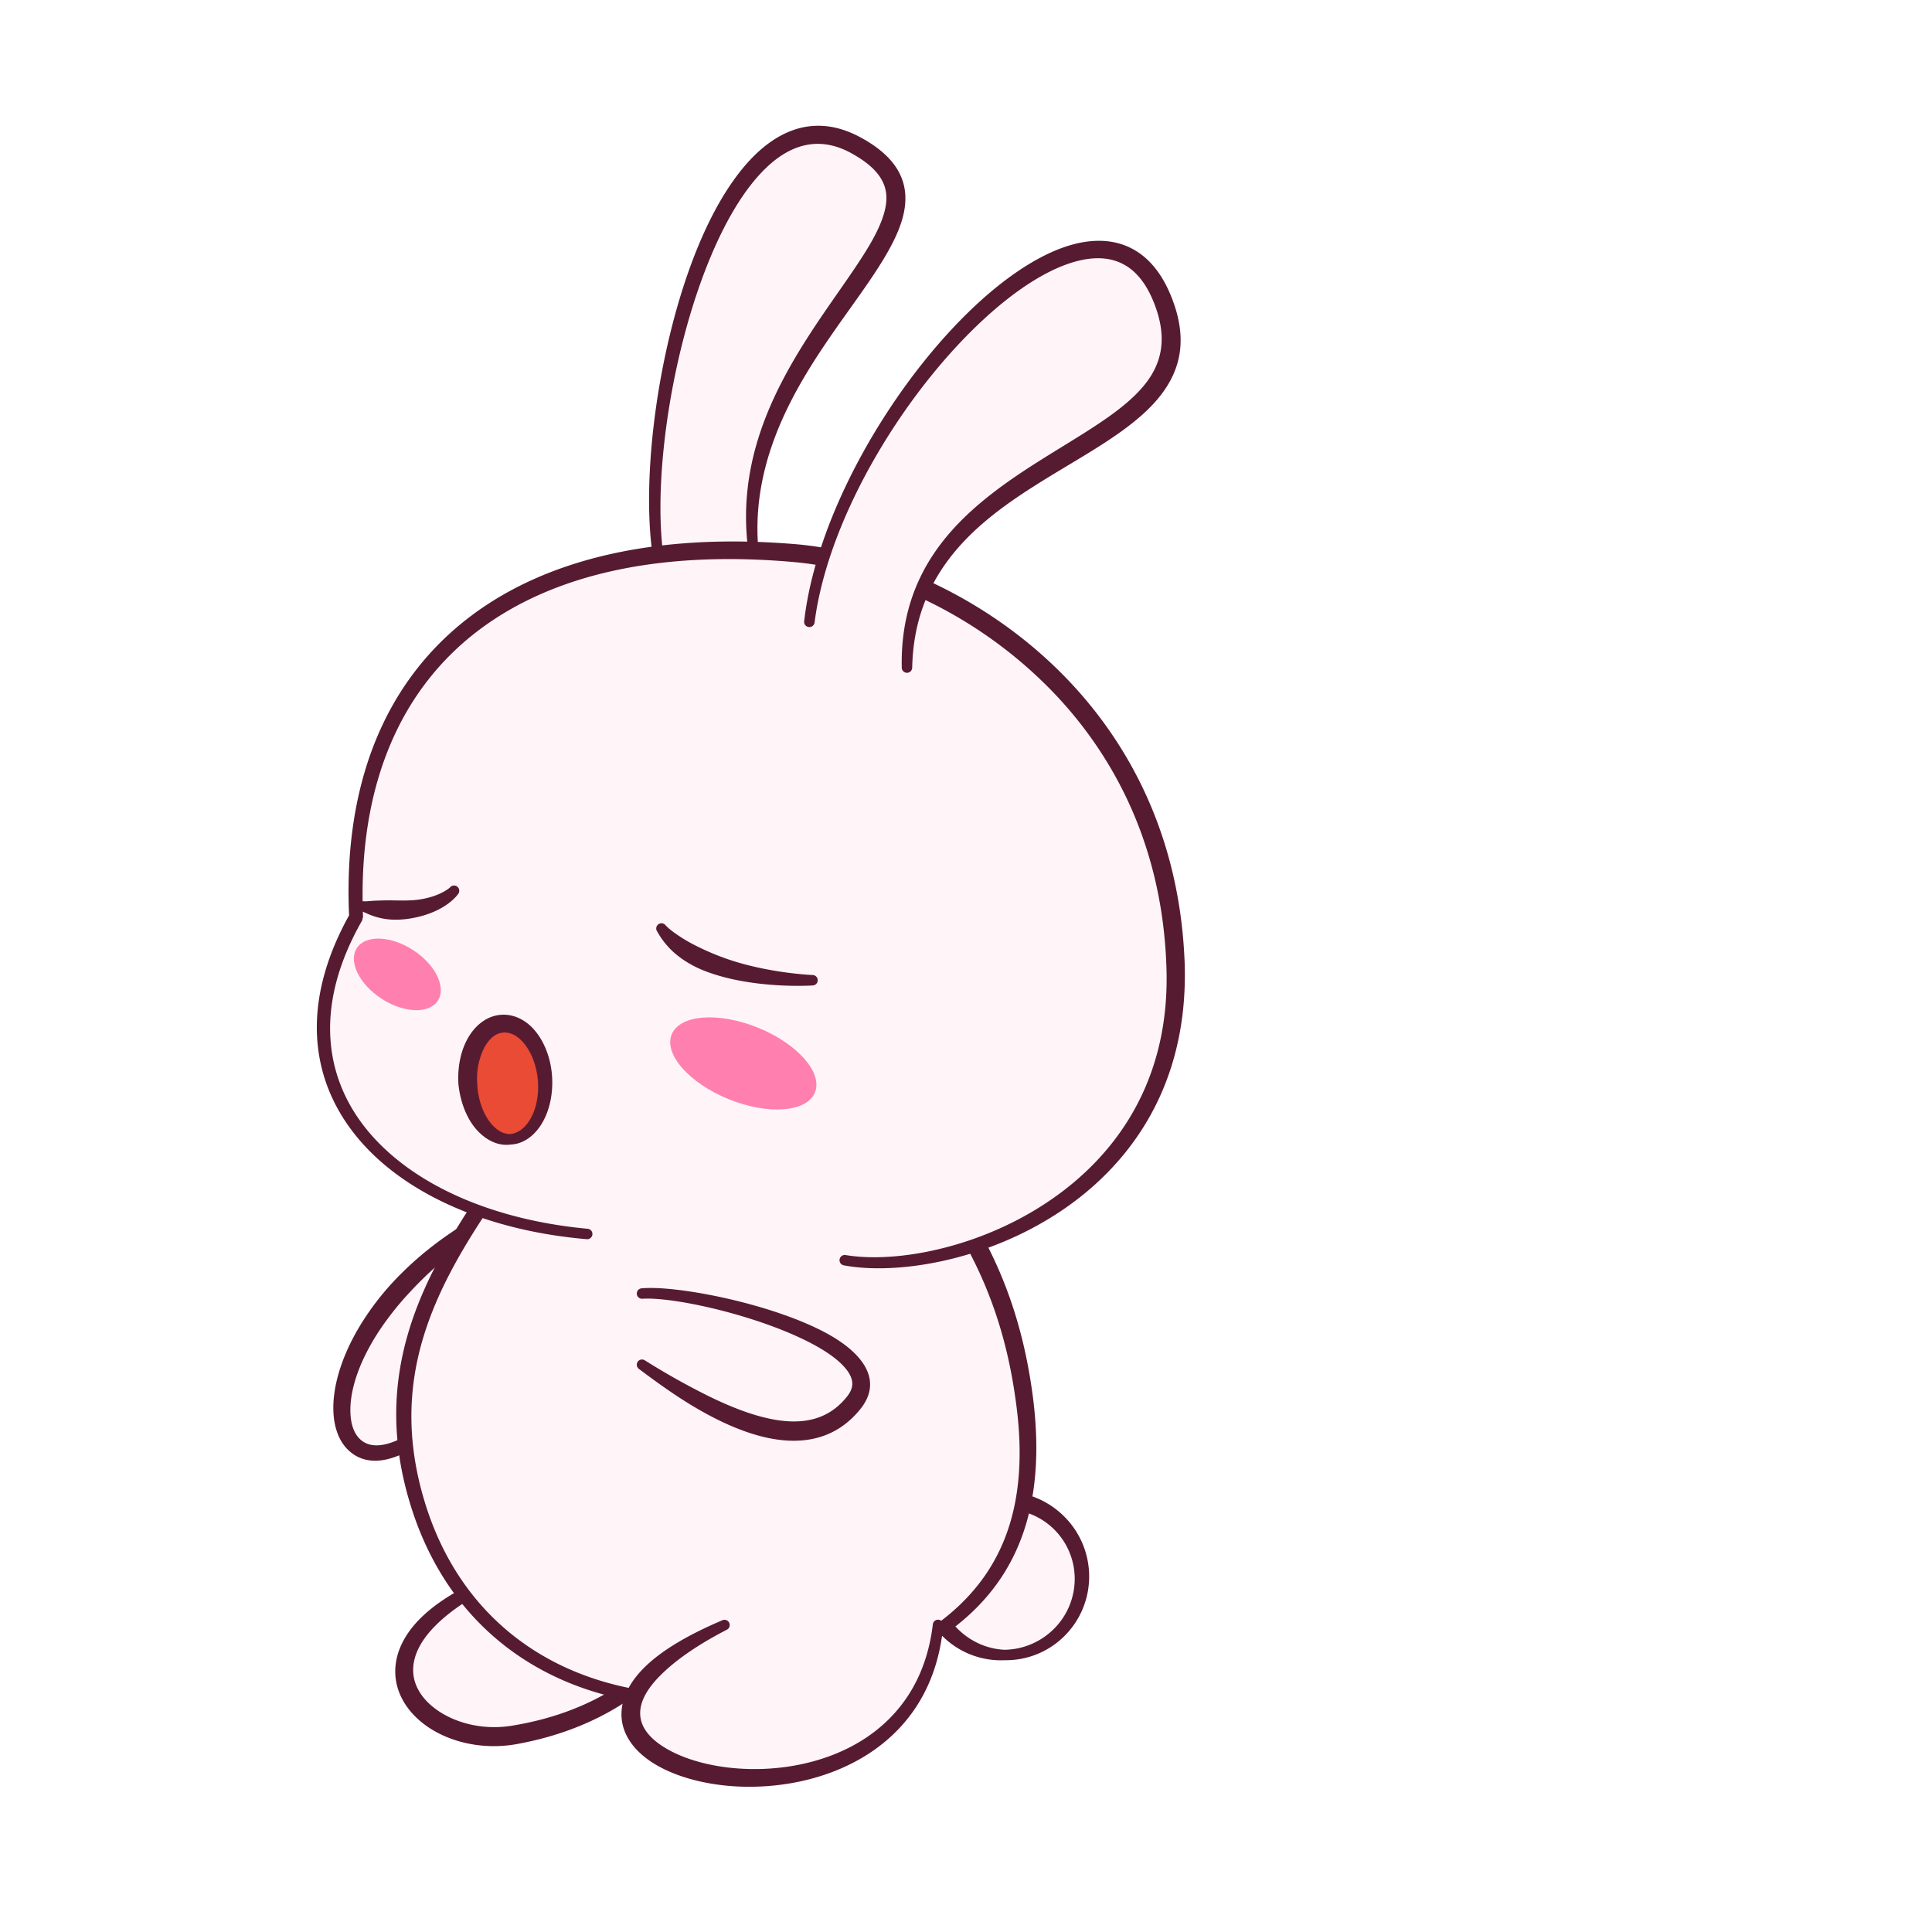 <svg data-id="27-ca8fb58e3f1bf24-sticker" xmlns="http://www.w3.org/2000/svg" viewBox="0 0 100 100"><g fill="none" fill-rule="evenodd"><path fill="#fff5f8" d="M33.848 28.73c-.95-7.857 3.372-24.676 10.257-20.95 7.1 3.842-6.215 9.78-5.322 20.597l-.614.133c1.074.02 2.186.088 3.335.209.296.03.599.071.906.121C45.722 18.806 57.19 7.997 60.18 15.632c2.863 7.314-9.168 7.397-12.627 14.79 6.474 2.913 13.055 9.438 13.255 19.914.155 8.144-5.194 12.538-10.364 14.279 1.35 2.486 2.184 5.137 2.586 8.207.226 1.727.235 3.282.034 4.68a4 4 0 0 1-1.114 7.843 3.986 3.986 0 0 1-2.73-1.076 12.63 12.63 0 0 1-.779.572c-1.747 10.14-17.271 8.037-15.693 3.222a15.92 15.92 0 0 1-.862-.18c-1.407.858-3.12 1.543-5.235 1.906-4.422.759-8.714-3.508-2.804-7.117-.933-1.27-1.676-2.742-2.197-4.405a16.311 16.311 0 0 1-.669-3.168c-1.033.544-2.017.653-2.684-.02-1.535-1.552-.308-6.702 5.638-10.832.33-.543.677-1.083 1.033-1.62-7.024-2.475-10.765-8.298-6.524-15.477-.288-10.565 5.343-17.122 15.332-18.41z"/><g fill="#571b31"><path d="m23.784 82.299.348.59c-.66.42-1.19.846-1.606 1.266-.792.8-1.143 1.577-1.141 2.293.003.832.503 1.549 1.248 2.07.998.698 2.439 1.047 3.898.798 2.052-.337 3.718-.988 5.09-1.81l1.114.34c-.185.13-.376.258-.573.382-1.46.92-3.247 1.658-5.465 2.055-1.735.3-3.456-.115-4.635-.957-1.011-.723-1.633-1.751-1.603-2.889.024-.905.454-1.906 1.505-2.867.472-.432 1.073-.86 1.82-1.271zM24.129 63.296l-.711 1.54a20.097 20.097 0 0 0-2.244 2.09 15.538 15.538 0 0 0-1.503 1.891c-1.017 1.526-1.51 2.956-1.534 4.072-.015.672.128 1.219.456 1.559.35.364.823.427 1.345.309.345-.078.708-.23 1.077-.436l.11.785c-.492.264-.976.434-1.425.484-.648.073-1.23-.097-1.697-.558-.473-.464-.748-1.209-.75-2.152-.003-1.25.478-2.881 1.595-4.604a14.2 14.2 0 0 1 1.599-2.028 17.08 17.08 0 0 1 1.902-1.722 18.918 18.918 0 0 1 1.78-1.23zM53.046 77.335a4.41 4.41 0 0 1 2.08 1.201 4.374 4.374 0 0 1 1.248 3.126 4.332 4.332 0 0 1-1.317 3.056A4.283 4.283 0 0 1 52 85.932a4.279 4.279 0 0 1-3.442-1.488l.668-.526c.074.097.153.19.237.28.64.687 1.526 1.148 2.537 1.193a3.692 3.692 0 0 0 2.599-1.13 3.644 3.644 0 0 0 1.027-2.599 3.597 3.597 0 0 0-2.701-3.429z"/><path d="m24.386 62.395.796.347c-1.352 2.04-2.545 4.123-3.243 6.388-.798 2.586-.944 5.411.069 8.687 1.399 4.528 4.487 7.616 8.605 9.025.786.27 1.61.477 2.466.623l-.278.589a16.342 16.342 0 0 1-2.395-.599c-4.34-1.446-7.607-4.667-9.113-9.414-1.092-3.442-.955-6.419-.134-9.148.692-2.299 1.878-4.42 3.227-6.498zm26.682 2.006c1.256 2.437 2.033 5.039 2.41 8.024.488 3.967-.13 7.048-1.785 9.422-.827 1.185-1.913 2.196-3.254 3.053l.155-.917c1.002-.746 1.829-1.595 2.476-2.561 1.512-2.26 2.028-5.161 1.51-8.879-.396-2.937-1.199-5.478-2.474-7.863.275-.077.586-.166.9-.26z"/><path d="M37.397 83.861c-1.725.731-2.96 1.471-3.784 2.203-1.1.977-1.493 1.957-1.442 2.808.048.806.502 1.54 1.267 2.127 1.128.866 2.968 1.422 4.997 1.479 4.449.124 9.816-2.104 10.387-8.344a.27.27 0 0 0-.539-.056c-.684 5.76-5.697 7.677-9.812 7.474-1.505-.074-2.887-.432-3.89-.994-.816-.458-1.38-1.039-1.44-1.756-.053-.636.284-1.332 1.064-2.108.74-.736 1.845-1.53 3.422-2.343a.271.271 0 0 0-.23-.49zM33.078 70.861c.99.744 2.024 1.483 3.078 2.09 1.18.681 2.378 1.207 3.508 1.457 1.924.426 3.659.065 4.906-1.522 1.085-1.403.186-2.801-1.773-3.869-2.83-1.543-7.781-2.501-9.587-2.333a.27.27 0 1 0 .042.539c1.5-.093 5.214.7 7.929 1.916 1.134.508 2.092 1.083 2.604 1.714.195.241.318.486.329.74.009.234-.088.466-.284.707-1.012 1.263-2.411 1.458-3.958 1.139-1.056-.218-2.178-.67-3.315-1.236a37.381 37.381 0 0 1-3.173-1.788.27.27 0 1 0-.306.446zM33.767 28.637c-.572-4.125.315-10.827 2.306-15.736 1.007-2.481 2.306-4.504 3.815-5.557 1.373-.959 2.923-1.156 4.616-.253 1.23.658 1.898 1.395 2.186 2.18.244.666.222 1.381-.011 2.148-.31 1.02-1.003 2.153-1.867 3.4-.654.944-1.405 1.959-2.142 3.055-.981 1.459-1.934 3.063-2.592 4.842-.604 1.633-.968 3.41-.851 5.366a.271.271 0 0 1-.54.045c-.216-2.048.065-3.936.637-5.675.615-1.871 1.564-3.565 2.553-5.1.719-1.116 1.462-2.146 2.114-3.099.79-1.153 1.452-2.184 1.74-3.124.169-.544.21-1.051.04-1.526-.218-.613-.766-1.157-1.718-1.679-1.66-.91-3.153-.453-4.441.805-1.076 1.05-2.012 2.632-2.795 4.48-2.02 4.777-3.003 11.322-2.504 15.362-.122.013-.236.027-.341.04z"/><path d="M55.349 35.268c3.32 3.511 5.75 8.361 5.97 14.625.17 5.489-2.101 9.359-5.187 11.888-4.006 3.282-9.38 4.286-12.454 3.714a.27.27 0 1 1 .094-.533c2.953.489 8.063-.594 11.847-3.796 2.866-2.424 4.969-6.078 4.75-11.238-.227-5.992-2.568-10.616-5.742-13.977a23.023 23.023 0 0 0-7-5.022c.091-.247.207-.546.349-.898 2.588 1.178 5.175 2.913 7.373 5.237zm-14.142-7.099c.503.043 1.024.112 1.558.207l-.304.897c-.456-.08-.902-.138-1.335-.177-6.864-.618-12.366.592-16.198 3.413-4.245 3.126-6.415 8.226-6.137 14.939l-.046.194c-2.57 4.492-1.982 8.401.588 11.23 2.363 2.601 6.365 4.293 11.085 4.729a.27.27 0 0 1-.048.539c-4.891-.416-9.037-2.165-11.504-4.841-2.754-2.989-3.455-7.133-.798-11.921-.31-6.966 1.968-12.258 6.365-15.538 3.956-2.951 9.65-4.272 16.774-3.671z"/><path d="M47.216 34.553c.048-2.268.744-4.023 1.786-5.46 1.16-1.6 2.756-2.799 4.397-3.85 1.166-.748 2.355-1.422 3.43-2.102 1.313-.829 2.459-1.676 3.226-2.654 1.079-1.376 1.456-3.01.529-5.234-.532-1.276-1.282-2.066-2.164-2.468-.95-.432-2.068-.419-3.273-.015-1.603.538-3.381 1.775-5.103 3.468-4.034 3.967-7.795 10.436-8.42 15.916a.27.27 0 0 0 .539.065c.687-5.336 4.455-11.586 8.443-15.401 1.637-1.566 3.307-2.722 4.817-3.208.966-.31 1.857-.343 2.61.011.697.325 1.26.978 1.673 1.994.738 1.815.453 3.143-.43 4.258-.71.897-1.777 1.658-2.981 2.428-1.075.688-2.26 1.377-3.415 2.148-1.711 1.142-3.364 2.458-4.531 4.187-1.062 1.575-1.725 3.489-1.674 5.917 0 .149.12.271.27.271.15 0 .27-.122.27-.271zM26.44 59.24c.596-.025 1.128-.379 1.517-.948.424-.62.667-1.507.624-2.48-.046-.988-.39-1.858-.875-2.446-.474-.573-1.093-.875-1.735-.843-.651.034-1.238.415-1.652 1.045-.426.65-.66 1.577-.588 2.583.11.991.483 1.859 1.019 2.41.49.505 1.088.766 1.69.679z"/></g><path fill="#e94b35" d="M26.402 58.7c-.416-.002-.774-.264-1.065-.647a2.98 2.98 0 0 1-.388-.729 3.872 3.872 0 0 1-.246-1.241 3.559 3.559 0 0 1 .286-1.695c.235-.515.585-.902 1.046-.941.47-.043.904.268 1.229.747.298.441.509 1.021.57 1.67.063.658-.03 1.278-.244 1.774-.254.589-.666 1.012-1.188 1.062z"/><path fill="#571b31" d="M18.77 47.183c.214.097.402.182.605.248a3.536 3.536 0 0 0 1.164.172 4.68 4.68 0 0 0 .794-.079c1.77-.32 2.379-1.25 2.379-1.25a.27.27 0 0 0-.423-.338s-.49.465-1.614.627c-.327.048-.705.051-1.144.044-.158-.002-.324-.005-.498-.004-.181.001-.367.007-.567.014-.192.006-.377.031-.587.036a.27.27 0 0 0-.108.53zM34.02 48.221c.18.325.4.618.663.889.17.176.36.332.56.479.245.177.508.333.784.469.268.132.549.241.835.336.686.23 1.398.376 2.066.47 1.712.243 3.132.143 3.132.143a.27.27 0 0 0 .266-.275.272.272 0 0 0-.275-.266s-2.04-.078-4.087-.722a12.987 12.987 0 0 1-1.87-.757 8.126 8.126 0 0 1-.858-.483c-.281-.185-.55-.368-.782-.607a.27.27 0 0 0-.434.324z"/><g fill="#ff80af" transform="translate(17 47)"><ellipse cx="3.572" cy="3.436" rx="2.5" ry="1.5" transform="scale(-1 1) rotate(-33 0 15.484)"/><ellipse cx="21.481" cy="8.054" rx="4" ry="2" transform="scale(-1 1) rotate(-22.02 -.025 118.438)"/></g></g></svg>
